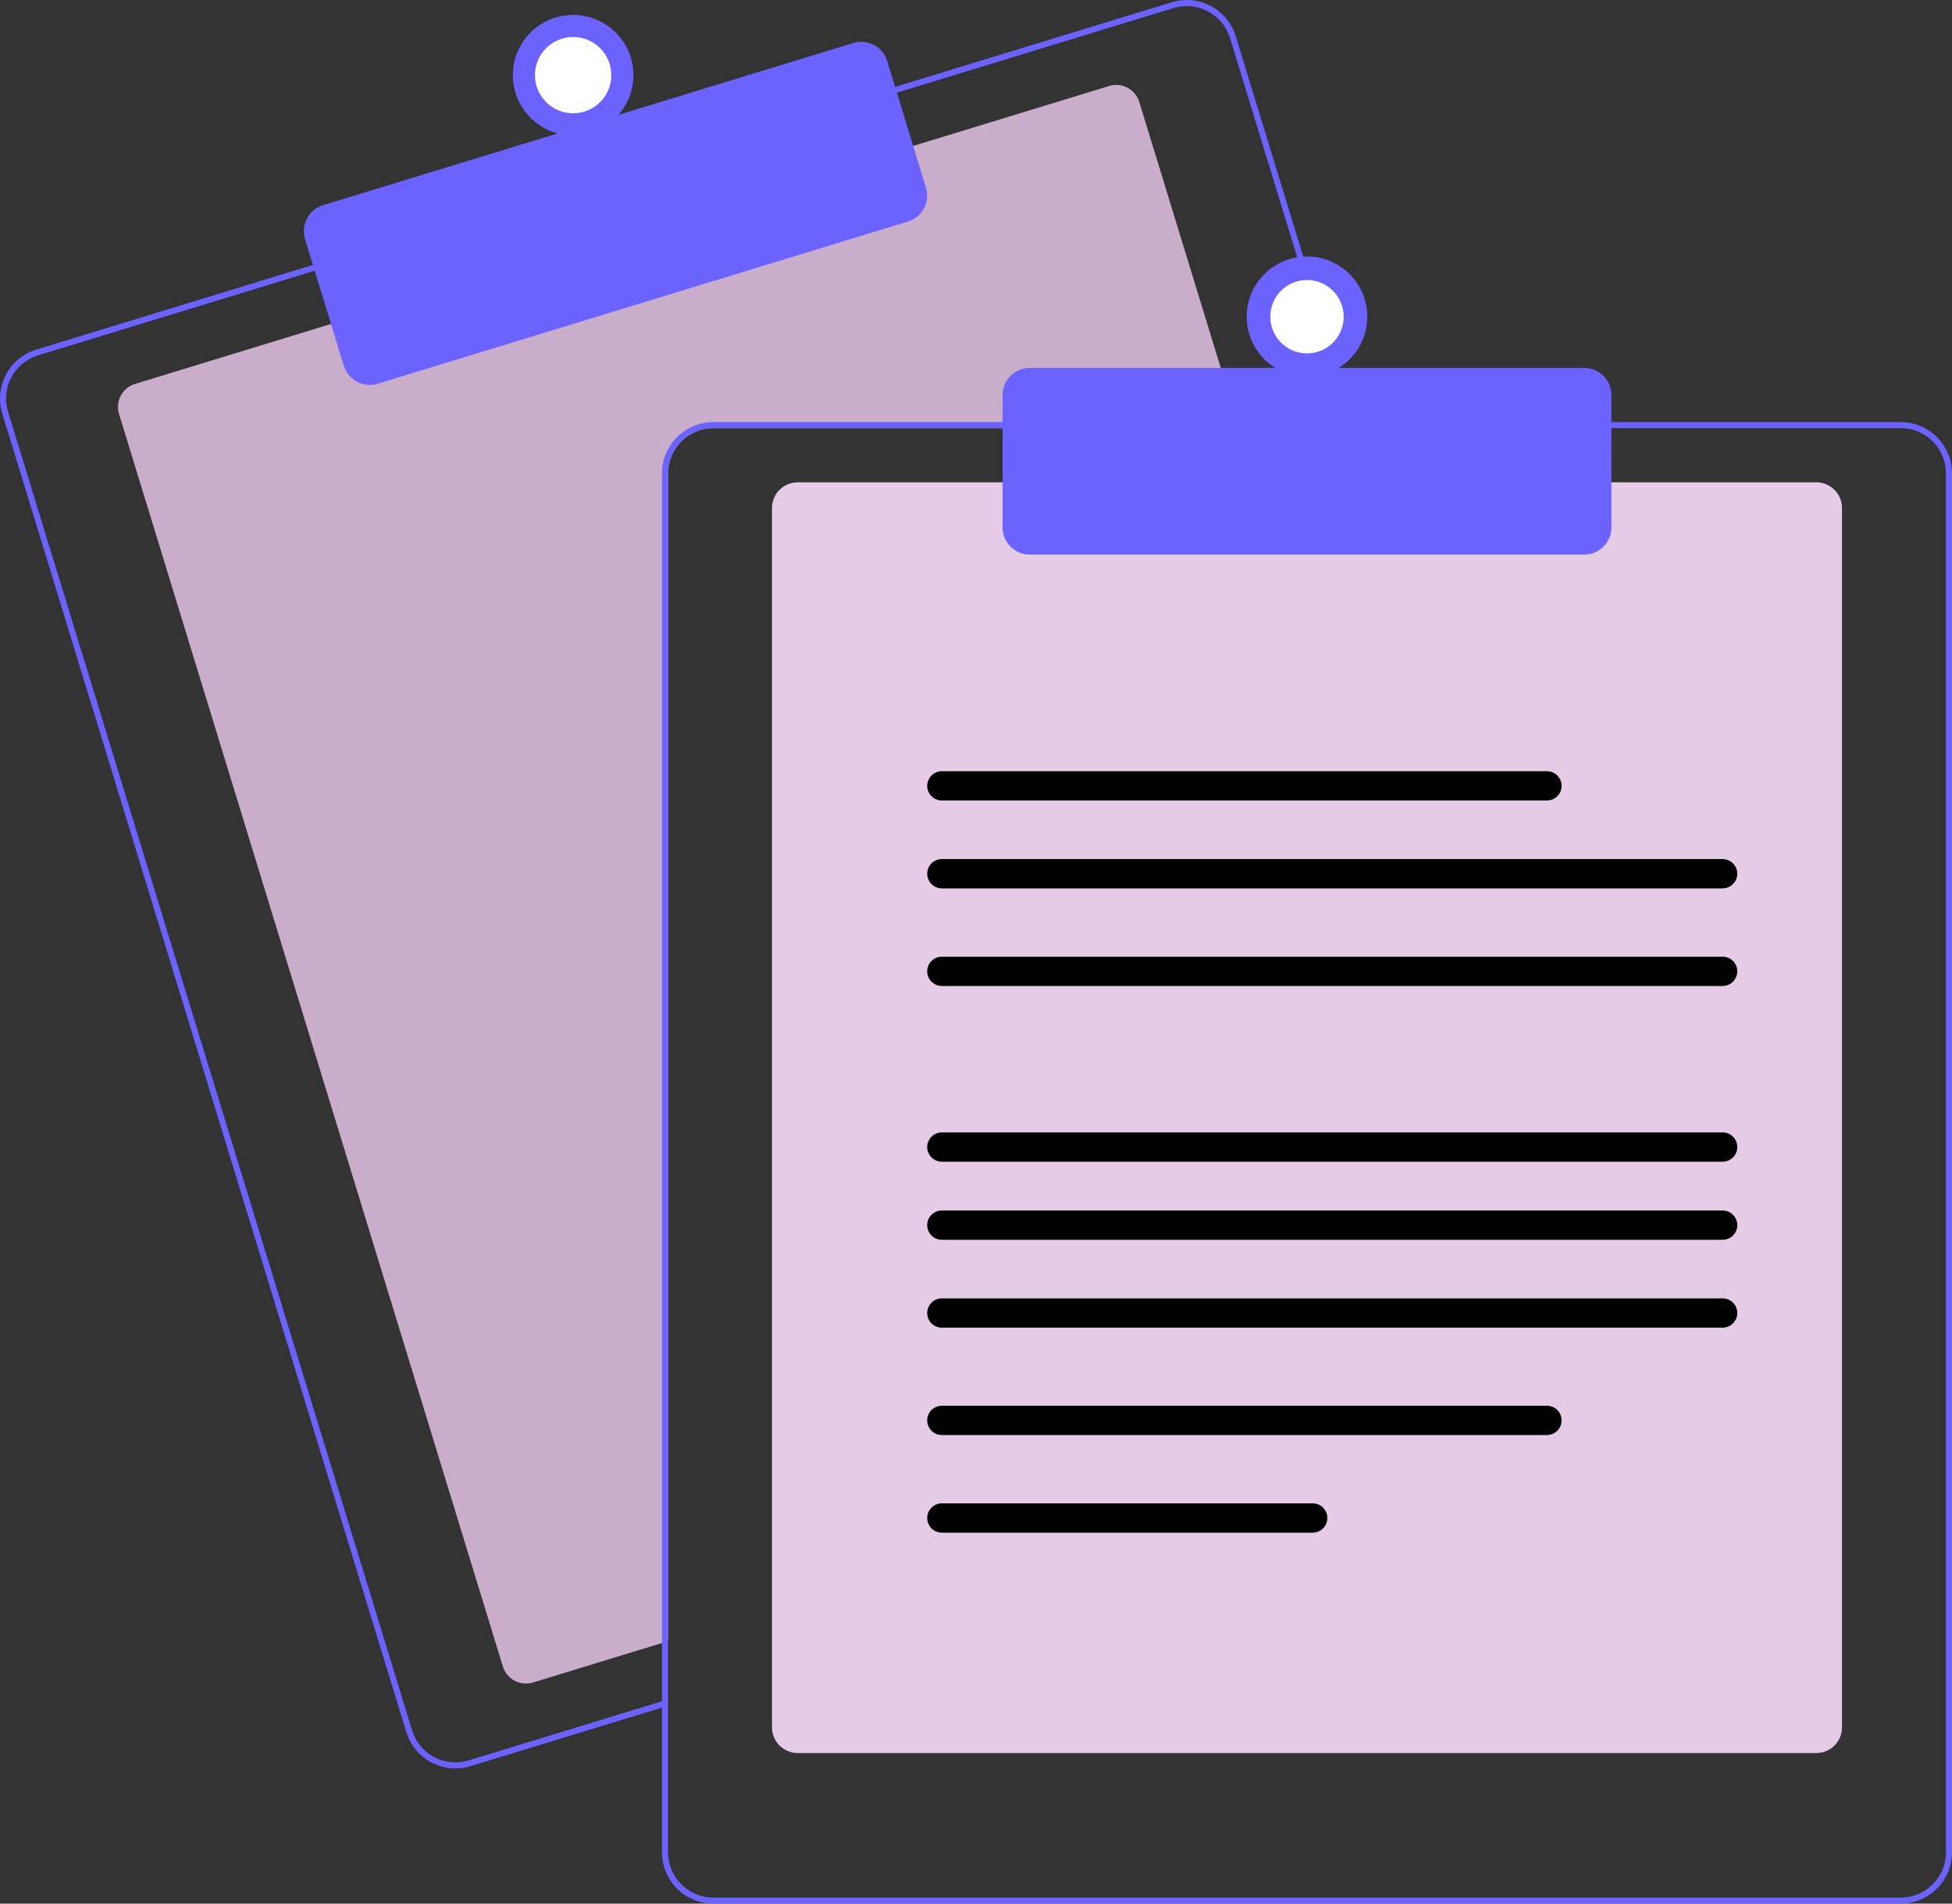 <svg width="200" height="195" viewBox="0 0 200 195" fill="none" xmlns="http://www.w3.org/2000/svg">
<rect x="0" y="0" width="200" height="195" fill="#333333" stroke="none"/>
<path d="M126.968 43.855H73.077C71.849 43.856 70.671 44.344 69.803 45.212C68.935 46.079 68.446 47.255 68.445 48.482V168.118L67.827 168.306L54.607 172.35C53.98 172.54 53.303 172.475 52.725 172.168C52.147 171.861 51.714 171.337 51.522 170.712L12.197 42.408C12.006 41.782 12.071 41.106 12.378 40.528C12.686 39.95 13.21 39.518 13.837 39.327L34.209 33.096L93.27 15.038L113.643 8.808C113.953 8.712 114.279 8.679 114.602 8.71C114.925 8.74 115.238 8.834 115.525 8.986C115.811 9.138 116.065 9.345 116.272 9.594C116.478 9.844 116.633 10.133 116.728 10.442L126.78 43.238L126.968 43.855Z" fill="#CAACCB"/>
<path d="M138.728 43.238L126.613 3.712C126.412 3.054 126.082 2.441 125.644 1.91C125.205 1.379 124.666 0.939 124.057 0.616C123.448 0.293 122.782 0.093 122.095 0.027C121.409 -0.039 120.716 0.031 120.057 0.233L91.415 8.99L32.357 27.05L3.714 35.811C2.384 36.219 1.269 37.138 0.616 38.365C-0.037 39.593 -0.175 41.029 0.231 42.359L41.637 177.443C41.967 178.516 42.632 179.456 43.536 180.124C44.44 180.792 45.534 181.153 46.658 181.154C47.178 181.154 47.696 181.076 48.193 180.922L67.827 174.92L68.445 174.728V174.084L67.827 174.272L48.011 180.333C46.836 180.691 45.568 180.568 44.483 179.993C43.399 179.418 42.587 178.436 42.227 177.264L0.824 42.177C0.645 41.596 0.583 40.986 0.64 40.381C0.698 39.776 0.875 39.188 1.16 38.652C1.446 38.115 1.834 37.64 2.304 37.254C2.773 36.867 3.314 36.577 3.896 36.4L32.539 27.64L91.597 9.582L120.239 0.822C120.681 0.688 121.14 0.619 121.601 0.619C122.592 0.621 123.555 0.94 124.351 1.529C125.147 2.118 125.733 2.946 126.024 3.891L138.083 43.238L138.274 43.855H138.917L138.728 43.238Z" fill="#6C63FF"/>
<path d="M37.886 39.428C37.291 39.427 36.711 39.236 36.233 38.883C35.754 38.529 35.401 38.032 35.226 37.464L31.249 24.486C31.142 24.138 31.105 23.772 31.14 23.409C31.174 23.046 31.28 22.693 31.452 22.371C31.623 22.049 31.856 21.764 32.138 21.532C32.419 21.3 32.744 21.126 33.093 21.019L87.425 4.404C88.13 4.19 88.892 4.263 89.542 4.608C90.193 4.953 90.68 5.543 90.897 6.246L94.874 19.224C95.089 19.928 95.016 20.688 94.67 21.338C94.325 21.988 93.735 22.475 93.031 22.691L38.698 39.306C38.435 39.386 38.161 39.428 37.886 39.428Z" fill="#6C63FF"/>
<path d="M58.722 13.867C62.133 13.867 64.899 11.105 64.899 7.698C64.899 4.29 62.133 1.528 58.722 1.528C55.311 1.528 52.546 4.29 52.546 7.698C52.546 11.105 55.311 13.867 58.722 13.867Z" fill="#6C63FF"/>
<path d="M58.722 11.604C60.882 11.604 62.633 9.855 62.633 7.698C62.633 5.54 60.882 3.791 58.722 3.791C56.562 3.791 54.811 5.54 54.811 7.698C54.811 9.855 56.562 11.604 58.722 11.604Z" fill="white"/>
<path d="M186.103 179.577H81.724C81.028 179.576 80.361 179.3 79.869 178.808C79.376 178.317 79.1 177.65 79.099 176.955V52.029C79.1 51.334 79.376 50.667 79.869 50.176C80.361 49.684 81.028 49.408 81.724 49.407H186.103C186.799 49.408 187.466 49.684 187.959 50.176C188.451 50.667 188.727 51.334 188.728 52.029V176.955C188.727 177.65 188.451 178.316 187.959 178.808C187.466 179.3 186.799 179.576 186.103 179.577Z" fill="#E5CBE6"/>
<path d="M138.083 43.238H73.077C71.685 43.24 70.351 43.793 69.367 44.776C68.383 45.759 67.829 47.092 67.827 48.482V174.272L68.445 174.083V48.482C68.446 47.255 68.935 46.079 69.803 45.212C70.671 44.344 71.849 43.856 73.077 43.855H138.274L138.083 43.238ZM194.75 43.238H73.077C71.685 43.24 70.351 43.793 69.367 44.776C68.383 45.759 67.829 47.092 67.827 48.482V189.756C67.829 191.146 68.383 192.479 69.367 193.462C70.351 194.445 71.685 194.998 73.077 195H194.75C196.142 194.998 197.476 194.445 198.46 193.462C199.444 192.479 199.998 191.146 200 189.756V48.482C199.998 47.092 199.444 45.759 198.46 44.776C197.476 43.793 196.142 43.24 194.75 43.238ZM199.382 189.756C199.381 190.983 198.892 192.159 198.024 193.026C197.156 193.894 195.978 194.382 194.75 194.383H73.077C71.849 194.382 70.671 193.894 69.803 193.026C68.935 192.159 68.446 190.983 68.445 189.756V48.482C68.446 47.255 68.935 46.079 69.803 45.212C70.671 44.344 71.849 43.856 73.077 43.855H194.75C195.978 43.856 197.156 44.344 198.024 45.212C198.892 46.079 199.381 47.255 199.382 48.482V189.756Z" fill="#6C63FF"/>
<path d="M162.325 56.81H105.503C104.766 56.809 104.059 56.517 103.538 55.996C103.017 55.476 102.724 54.77 102.723 54.034V40.462C102.724 39.726 103.017 39.02 103.538 38.5C104.059 37.979 104.766 37.687 105.503 37.686H162.325C163.061 37.687 163.768 37.979 164.289 38.5C164.81 39.02 165.103 39.726 165.104 40.462V54.034C165.103 54.77 164.81 55.476 164.289 55.996C163.768 56.517 163.061 56.809 162.325 56.81Z" fill="#6C63FF"/>
<path d="M133.914 38.611C137.325 38.611 140.09 35.849 140.09 32.442C140.09 29.035 137.325 26.273 133.914 26.273C130.502 26.273 127.737 29.035 127.737 32.442C127.737 35.849 130.502 38.611 133.914 38.611Z" fill="#6C63FF"/>
<path d="M133.914 36.2C135.991 36.2 137.675 34.517 137.675 32.442C137.675 30.367 135.991 28.684 133.914 28.684C131.836 28.684 130.152 30.367 130.152 32.442C130.152 34.517 131.836 36.2 133.914 36.2Z" fill="white"/>
<line x1="96.5" y1="80.5" x2="158.5" y2="80.5" stroke="black" stroke-width="3" stroke-linecap="round"/>
<line x1="96.5" y1="89.5" x2="176.5" y2="89.5" stroke="black" stroke-width="3" stroke-linecap="round"/>
<line x1="96.5" y1="99.5" x2="176.5" y2="99.5" stroke="black" stroke-width="3" stroke-linecap="round"/>
<line x1="96.5" y1="117.5" x2="176.5" y2="117.5" stroke="black" stroke-width="3" stroke-linecap="round"/>
<line x1="96.5" y1="125.5" x2="176.5" y2="125.5" stroke="black" stroke-width="3" stroke-linecap="round"/>
<line x1="96.5" y1="134.5" x2="176.5" y2="134.5" stroke="black" stroke-width="3" stroke-linecap="round"/>
<line x1="96.5" y1="145.5" x2="158.5" y2="145.5" stroke="black" stroke-width="3" stroke-linecap="round"/>
<line x1="96.5" y1="155.5" x2="134.5" y2="155.5" stroke="black" stroke-width="3" stroke-linecap="round"/>
</svg>
